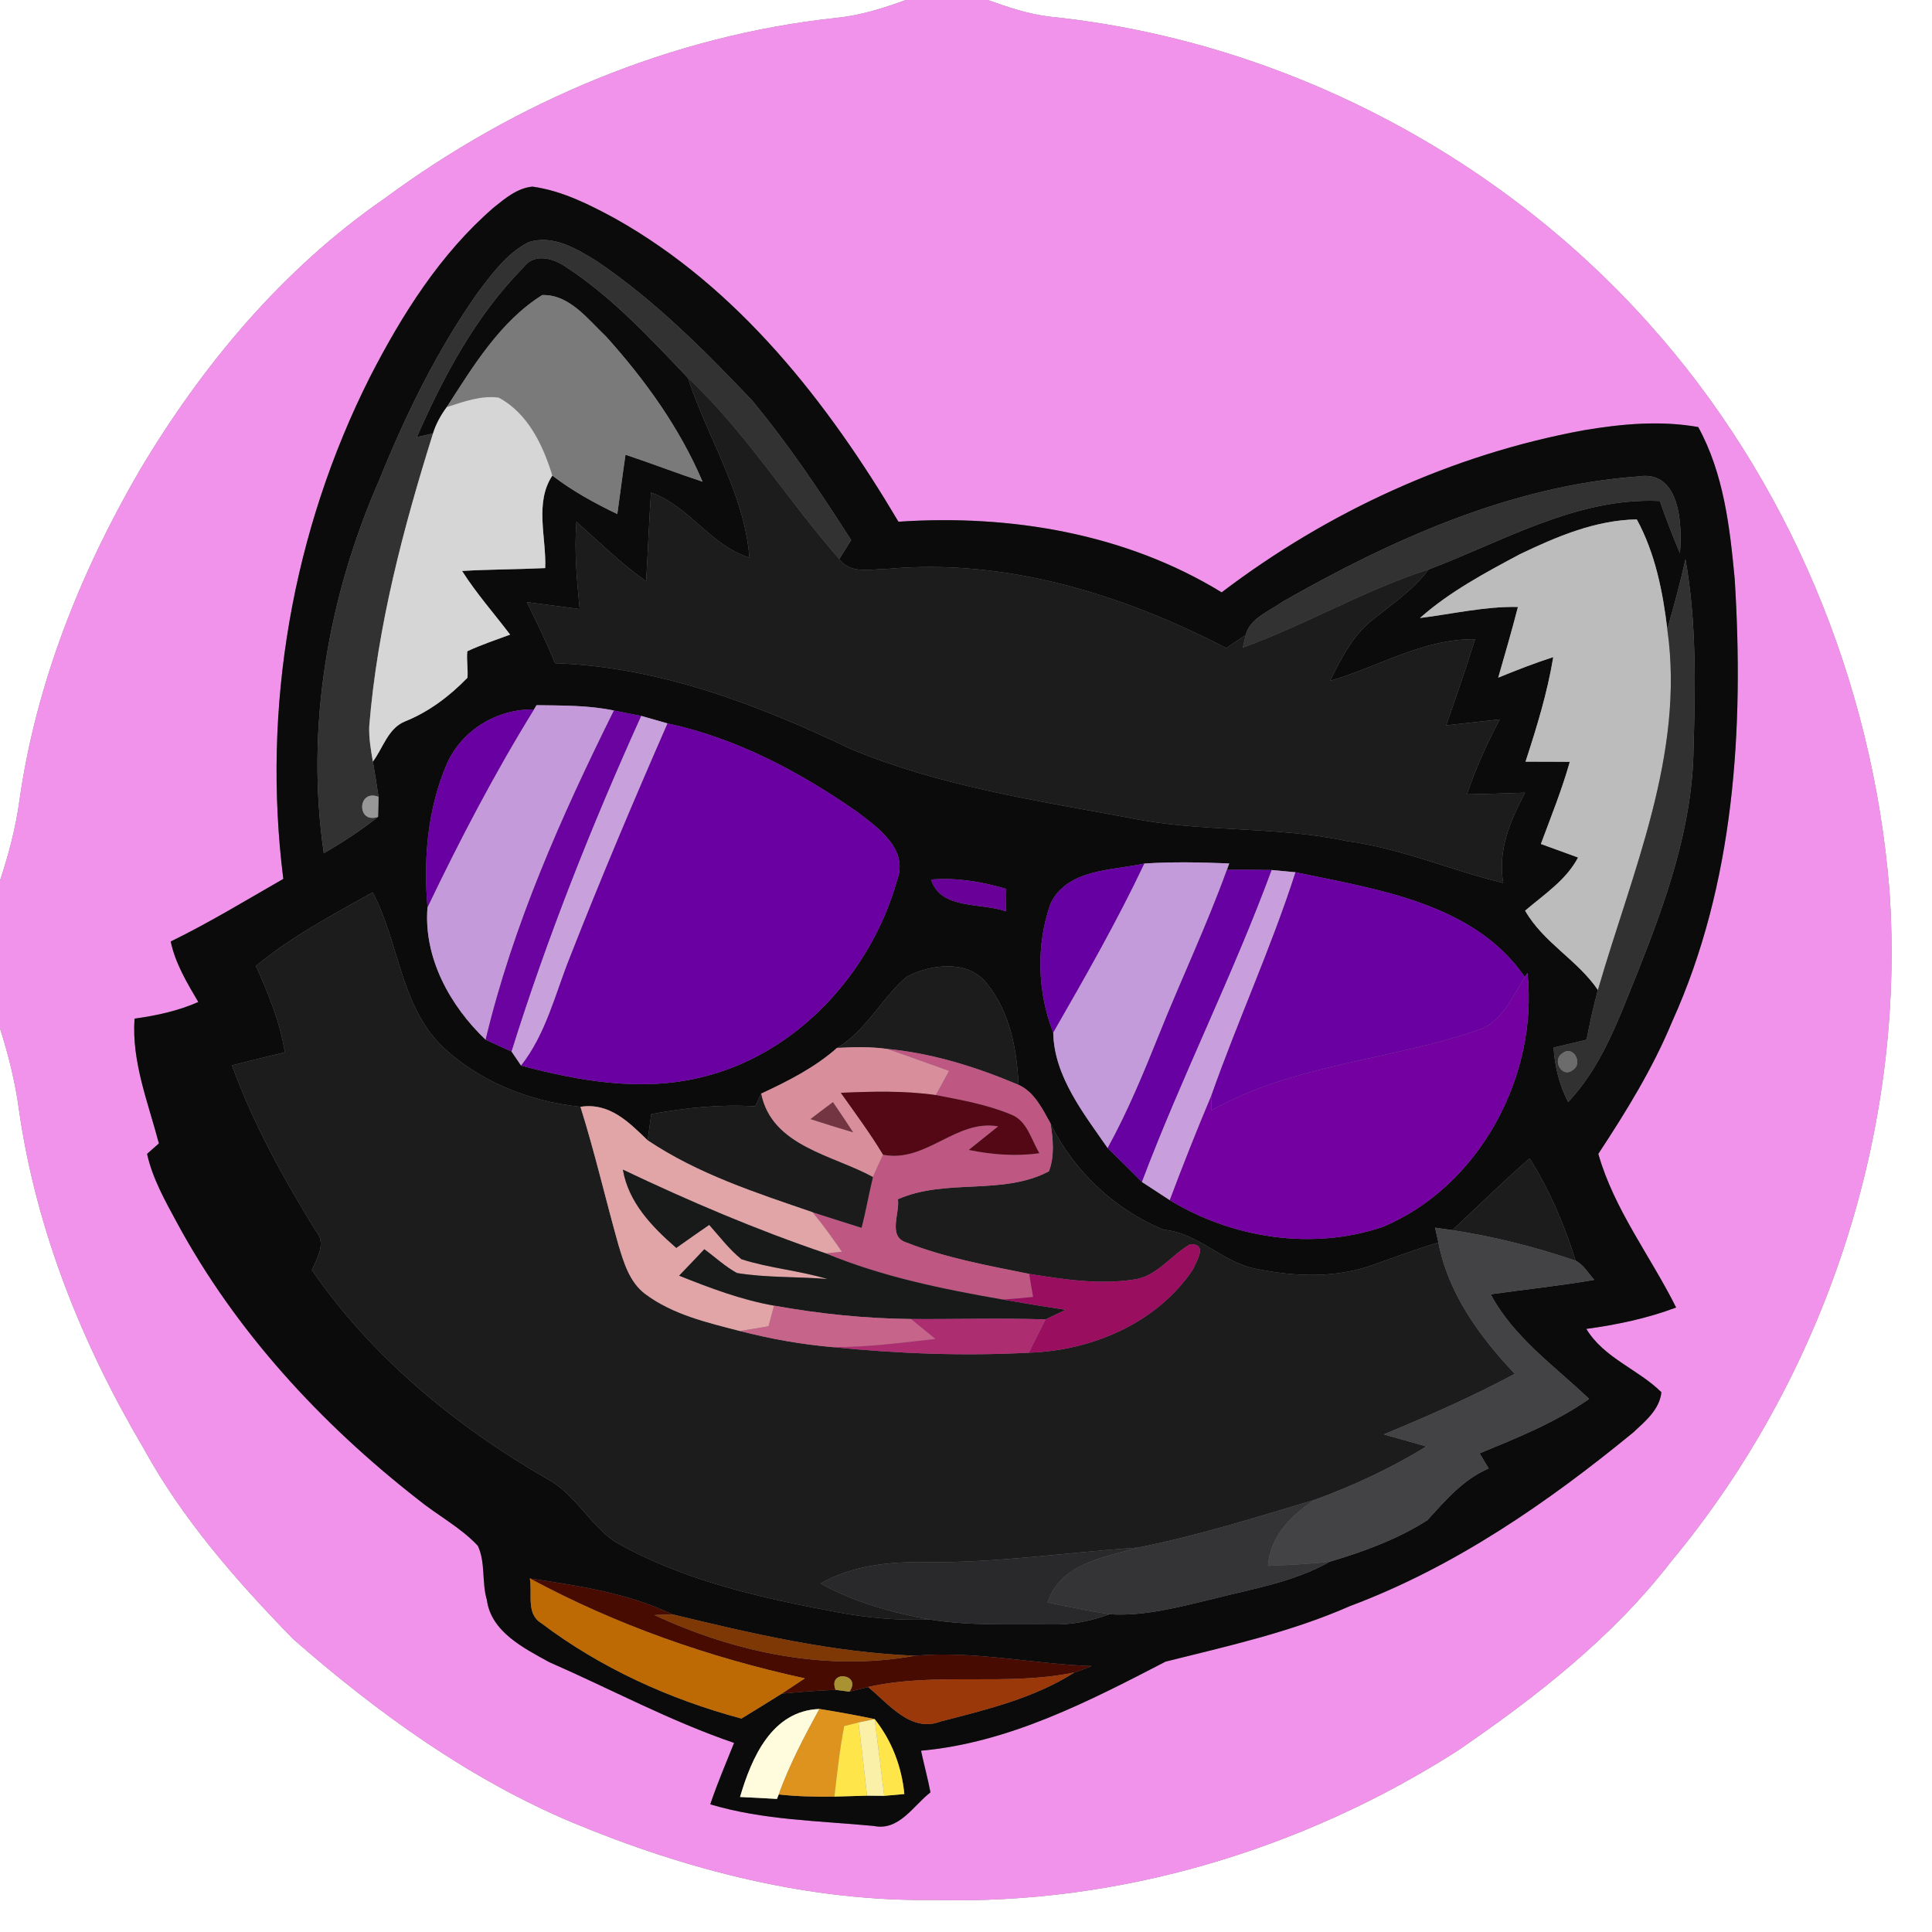 <?xml version="1.0" encoding="UTF-8" ?>
<!DOCTYPE svg PUBLIC "-//W3C//DTD SVG 1.1//EN" "http://www.w3.org/Graphics/SVG/1.1/DTD/svg11.dtd">
<svg width="250pt" height="250pt" viewBox="0 0 250 250" version="1.1" xmlns="http://www.w3.org/2000/svg">
<rect x="0" y="0" width="250" height="250" fill="#808080" stroke="none"/>
<g id="#ffffffff">
<path fill="#ffffff" opacity="1.00" d=" M 0.00 0.00 L 117.21 0.00 C 114.28 1.07 111.28 2.01 108.17 2.32 C 87.01 4.58 66.76 13.12 49.71 25.72 C 36.55 34.82 26.10 47.33 17.99 61.01 C 10.38 74.12 4.66 88.49 2.52 103.55 C 2.04 107.10 1.12 110.56 0.00 113.95 L 0.00 0.00 Z" />
<path fill="#ffffff" opacity="1.00" d=" M 127.82 0.00 L 250.00 0.00 L 250.00 250.00 L 0.00 250.00 L 0.00 133.07 C 1.09 136.51 1.97 140.01 2.45 143.59 C 4.66 159.12 10.61 173.92 18.56 187.38 C 23.61 196.61 30.62 204.59 37.93 212.09 C 48.80 221.61 60.72 230.23 74.11 235.85 C 88.93 242.01 104.88 246.12 121.02 245.85 C 144.79 246.51 168.58 239.33 188.57 226.57 C 198.72 219.62 208.59 211.95 216.17 202.15 C 236.15 178.14 246.67 146.35 244.49 115.15 C 242.31 88.19 231.38 61.90 213.26 41.76 C 193.49 19.68 165.38 5.21 135.89 2.16 C 133.11 1.84 130.44 0.94 127.82 0.00 Z" />
</g>
<g id="#f293ebff">
<path fill="#f293eb" opacity="1.00" d=" M 117.21 0.00 L 127.82 0.00 C 130.44 0.94 133.11 1.84 135.89 2.16 C 165.38 5.21 193.49 19.68 213.26 41.76 C 231.38 61.90 242.31 88.19 244.49 115.15 C 246.67 146.35 236.15 178.14 216.17 202.15 C 208.59 211.95 198.72 219.62 188.57 226.57 C 168.58 239.33 144.79 246.51 121.02 245.85 C 104.88 246.12 88.93 242.01 74.11 235.85 C 60.72 230.23 48.80 221.61 37.93 212.09 C 30.62 204.59 23.61 196.61 18.56 187.38 C 10.61 173.92 4.66 159.12 2.45 143.59 C 1.97 140.01 1.09 136.51 0.00 133.07 L 0.00 113.95 C 1.12 110.56 2.04 107.10 2.52 103.55 C 4.66 88.49 10.38 74.12 17.99 61.01 C 26.10 47.33 36.55 34.82 49.71 25.72 C 66.76 13.12 87.01 4.58 108.17 2.32 C 111.28 2.01 114.28 1.07 117.21 0.00 M 63.88 26.86 C 56.97 32.84 52.02 40.71 47.88 48.77 C 37.83 68.71 33.86 91.58 36.66 113.73 C 31.84 116.49 27.09 119.39 22.09 121.83 C 22.69 124.67 24.20 127.18 25.66 129.66 C 23.04 130.82 20.23 131.42 17.41 131.81 C 17.02 137.40 19.17 142.65 20.56 147.96 C 20.18 148.29 19.41 148.97 19.03 149.31 C 19.73 152.47 21.34 155.34 22.87 158.16 C 30.45 172.21 41.48 184.18 54.01 193.97 C 56.56 196.06 59.57 197.61 61.83 200.02 C 62.85 202.16 62.32 204.75 63.00 207.02 C 63.54 211.15 67.77 213.26 71.05 215.07 C 79.03 218.56 86.74 222.72 94.99 225.53 C 93.94 228.17 92.81 230.78 91.91 233.48 C 98.79 235.54 105.99 235.60 113.08 236.28 C 116.35 236.95 118.17 233.65 120.40 231.93 C 120.05 230.12 119.57 228.34 119.18 226.54 C 130.54 225.52 140.87 220.17 150.83 215.01 C 158.88 213.00 167.05 211.19 174.70 207.82 C 188.22 202.76 200.25 194.46 211.35 185.35 C 212.88 183.93 214.77 182.37 214.98 180.15 C 211.97 177.17 207.55 175.74 205.27 171.96 C 209.23 171.42 213.15 170.60 216.89 169.19 C 213.58 162.55 208.87 156.52 206.82 149.31 C 210.41 143.86 213.85 138.28 216.36 132.23 C 224.46 114.35 225.68 94.27 224.47 74.92 C 223.84 68.20 223.05 61.28 219.75 55.26 C 214.85 54.39 209.85 54.85 204.97 55.67 C 187.95 58.79 171.84 66.20 158.08 76.65 C 145.62 69.01 130.69 66.54 116.26 67.51 C 107.11 52.07 95.53 37.22 79.64 28.30 C 76.27 26.47 72.74 24.68 68.90 24.15 C 66.94 24.33 65.35 25.68 63.88 26.86 Z" />
</g>
<g id="#0b0b0bff">
<path fill="#0b0b0b" opacity="1.00" d=" M 63.88 26.86 C 65.35 25.68 66.94 24.33 68.90 24.15 C 72.74 24.68 76.27 26.47 79.64 28.30 C 95.53 37.22 107.11 52.07 116.26 67.51 C 130.69 66.54 145.62 69.01 158.08 76.65 C 171.84 66.20 187.95 58.79 204.97 55.67 C 209.85 54.85 214.85 54.39 219.75 55.26 C 223.05 61.28 223.84 68.20 224.47 74.92 C 225.68 94.27 224.46 114.35 216.36 132.23 C 213.85 138.28 210.41 143.86 206.82 149.31 C 208.87 156.52 213.58 162.55 216.89 169.19 C 213.15 170.60 209.23 171.42 205.27 171.96 C 207.55 175.74 211.97 177.17 214.98 180.15 C 214.77 182.37 212.88 183.93 211.35 185.35 C 200.25 194.46 188.22 202.76 174.70 207.82 C 167.05 211.19 158.88 213.00 150.83 215.01 C 140.87 220.17 130.54 225.52 119.18 226.54 C 119.57 228.34 120.05 230.12 120.40 231.93 C 118.17 233.65 116.35 236.95 113.08 236.28 C 105.99 235.60 98.79 235.54 91.91 233.48 C 92.81 230.78 93.94 228.17 94.99 225.53 C 86.74 222.72 79.03 218.56 71.05 215.07 C 67.77 213.26 63.54 211.15 63.00 207.02 C 62.32 204.75 62.85 202.16 61.83 200.02 C 59.57 197.61 56.56 196.06 54.01 193.97 C 41.48 184.18 30.45 172.21 22.87 158.16 C 21.34 155.34 19.73 152.47 19.03 149.31 C 19.41 148.97 20.18 148.29 20.56 147.96 C 19.17 142.65 17.02 137.40 17.41 131.81 C 20.23 131.42 23.04 130.82 25.66 129.66 C 24.20 127.18 22.69 124.67 22.09 121.83 C 27.09 119.39 31.84 116.49 36.66 113.73 C 33.86 91.58 37.83 68.71 47.88 48.77 C 52.02 40.71 56.97 32.84 63.88 26.86 M 68.37 31.35 C 65.59 32.78 63.69 35.40 61.84 37.84 C 56.55 45.34 52.50 53.64 49.07 62.13 C 42.47 77.17 39.50 94.08 41.90 110.40 C 44.35 109.00 46.71 107.45 48.92 105.70 C 48.94 105.05 48.96 103.76 48.98 103.11 C 48.76 101.58 48.52 100.07 48.25 98.55 C 49.57 96.80 50.20 94.24 52.41 93.35 C 55.50 92.11 58.18 90.08 60.49 87.70 C 60.58 86.56 60.35 85.41 60.47 84.27 C 62.27 83.44 64.15 82.80 66.01 82.12 C 63.93 79.38 61.64 76.79 59.79 73.88 C 63.38 73.67 66.96 73.68 70.55 73.51 C 70.71 69.56 69.14 65.08 71.47 61.54 C 74.06 63.53 76.94 65.11 79.88 66.52 C 80.24 63.96 80.56 61.40 80.94 58.84 C 84.28 59.95 87.57 61.23 90.91 62.33 C 87.95 55.37 83.47 49.15 78.43 43.55 C 76.09 41.34 73.70 38.08 70.17 38.18 C 64.74 41.57 61.23 47.38 57.81 52.68 C 57.05 53.71 56.41 54.86 56.03 56.09 C 55.51 56.21 54.46 56.45 53.94 56.56 C 57.40 48.66 61.59 40.83 67.70 34.64 C 69.12 32.67 71.64 33.41 73.32 34.60 C 79.27 38.50 84.13 43.78 89.02 48.90 C 91.56 56.70 96.32 63.81 96.98 72.16 C 91.92 70.58 89.20 65.48 84.24 63.73 C 83.98 67.55 83.84 71.39 83.61 75.22 C 80.37 72.93 77.55 70.14 74.59 67.52 C 74.29 71.29 74.65 75.06 75.01 78.81 C 72.73 78.51 70.45 78.22 68.17 77.91 C 69.47 80.51 70.72 83.13 71.83 85.82 C 85.32 86.28 98.08 91.18 110.12 96.93 C 121.63 101.72 134.07 103.58 146.25 105.85 C 155.49 107.74 165.02 106.86 174.26 108.83 C 181.24 109.76 187.72 112.60 194.52 114.26 C 193.77 110.08 195.43 106.17 197.35 102.57 C 194.84 102.66 192.33 102.74 189.82 102.79 C 190.95 99.44 192.41 96.22 194.06 93.09 C 191.75 93.35 189.43 93.60 187.13 93.86 C 188.43 90.17 189.71 86.46 190.87 82.72 C 184.15 82.62 178.37 86.30 172.10 88.10 C 173.50 85.33 174.92 82.42 177.37 80.40 C 179.96 78.28 182.83 76.42 184.86 73.69 C 194.56 70.03 204.08 64.32 214.79 64.83 C 215.57 67.11 216.44 69.36 217.38 71.58 C 217.71 67.84 217.38 60.81 212.04 61.65 C 195.55 62.83 180.13 69.80 165.94 77.88 C 164.26 79.11 161.75 79.97 161.19 82.18 C 160.35 82.73 159.51 83.29 158.68 83.86 C 145.24 76.90 130.13 72.22 114.86 73.61 C 112.74 73.61 110.07 74.37 108.60 72.34 C 108.98 71.73 109.75 70.50 110.14 69.89 C 106.14 63.65 102.01 57.45 97.26 51.75 C 91.07 45.25 84.67 38.82 77.20 33.78 C 74.62 32.19 71.50 30.30 68.37 31.35 M 196.68 71.71 C 192.17 74.12 187.59 76.56 183.74 79.97 C 187.96 79.45 192.14 78.45 196.42 78.54 C 195.63 81.61 194.74 84.65 193.87 87.69 C 196.21 86.73 198.57 85.81 200.99 85.03 C 200.23 89.64 198.85 94.12 197.40 98.56 C 199.30 98.57 201.21 98.56 203.13 98.58 C 202.11 102.20 200.70 105.68 199.39 109.21 C 200.99 109.80 202.60 110.38 204.20 110.96 C 202.65 113.90 199.80 115.74 197.35 117.84 C 199.73 122.00 204.14 124.22 206.77 128.11 C 206.17 130.23 205.73 132.38 205.30 134.54 C 203.88 134.88 202.45 135.22 201.03 135.56 C 201.19 138.01 201.78 140.41 202.92 142.60 C 207.38 137.88 209.52 131.65 211.93 125.75 C 215.58 116.56 219.00 106.99 219.14 96.98 C 219.38 88.78 219.54 80.49 218.10 72.37 C 217.43 75.41 216.60 78.42 215.75 81.42 C 215.16 76.52 214.18 71.58 211.80 67.21 C 206.44 67.30 201.43 69.44 196.68 71.71 M 69.43 91.25 L 69.10 91.80 C 64.35 91.72 59.79 94.44 57.84 98.81 C 55.33 104.62 54.77 111.14 55.32 117.40 C 54.78 123.90 58.23 130.16 62.84 134.54 C 63.95 135.05 65.07 135.57 66.20 136.07 C 66.50 136.53 67.12 137.44 67.43 137.89 C 74.91 139.88 82.82 141.26 90.49 139.46 C 102.95 136.61 112.70 125.99 116.08 113.90 C 117.58 109.91 113.68 107.16 110.95 105.08 C 103.52 99.89 95.30 95.52 86.38 93.61 C 85.25 93.29 84.11 92.96 82.98 92.64 C 81.80 92.41 80.62 92.19 79.44 91.94 C 76.15 91.25 72.77 91.30 69.43 91.25 M 135.95 116.91 C 134.05 122.25 134.22 128.36 136.29 133.63 C 136.39 139.27 140.24 144.09 143.33 148.56 C 144.82 150.01 146.30 151.47 147.77 152.95 C 148.97 153.73 150.17 154.52 151.37 155.30 C 159.49 160.24 169.81 161.82 178.88 158.78 C 191.42 153.56 199.08 139.23 197.65 125.89 L 197.32 126.44 C 190.74 116.85 178.19 115.09 167.64 112.87 C 166.87 112.80 165.33 112.65 164.56 112.58 C 162.62 112.55 160.69 112.53 158.76 112.56 L 159.06 111.73 C 155.41 111.58 151.74 111.50 148.09 111.74 C 143.91 112.65 138.11 112.42 135.95 116.91 M 120.48 113.81 C 121.71 117.75 126.96 116.77 130.17 117.93 C 130.18 117.20 130.20 115.75 130.21 115.02 C 127.05 114.09 123.78 113.54 120.48 113.81 M 33.11 125.00 C 34.74 128.58 36.24 132.26 36.86 136.17 C 34.58 136.72 32.30 137.28 30.02 137.86 C 32.75 145.39 36.64 152.41 40.83 159.22 C 42.28 160.85 41.05 162.69 40.36 164.35 C 48.11 175.61 58.92 184.51 70.71 191.32 C 74.36 193.23 76.21 197.15 79.51 199.46 C 88.35 204.53 98.43 206.76 108.35 208.62 C 112.28 209.37 116.28 209.70 120.28 209.56 C 125.48 210.41 130.77 210.14 136.01 210.20 C 138.60 210.28 141.15 209.77 143.57 208.88 C 148.07 209.17 152.48 207.97 156.82 206.93 C 161.98 205.60 167.37 204.75 172.07 202.08 C 176.44 200.79 180.83 199.18 184.69 196.72 C 187.04 194.15 189.32 191.44 192.63 190.02 C 192.23 189.36 191.84 188.71 191.46 188.06 C 196.34 186.05 201.28 184.07 205.63 181.02 C 201.15 176.74 195.88 173.08 192.89 167.48 C 197.36 166.84 201.85 166.39 206.30 165.61 C 205.52 164.77 204.94 163.67 203.89 163.14 C 202.44 158.50 200.52 154.01 197.94 149.89 C 194.51 152.88 191.26 156.07 187.93 159.18 C 187.38 159.10 186.26 158.94 185.70 158.86 C 185.81 159.34 186.03 160.30 186.13 160.78 C 183.31 161.62 180.54 162.65 177.76 163.64 C 172.97 165.40 167.69 165.22 162.76 164.23 C 158.27 163.49 155.18 159.56 150.59 159.13 C 144.29 156.56 138.90 151.52 135.94 145.37 C 134.89 143.50 133.86 141.31 131.80 140.38 C 131.58 135.79 130.70 130.96 127.72 127.30 C 125.32 124.13 120.46 124.75 117.34 126.38 C 114.05 129.16 112.14 133.36 108.31 135.60 C 105.42 138.16 101.96 139.90 98.49 141.52 C 98.24 142.06 97.98 142.61 97.73 143.16 C 93.21 142.88 88.70 143.34 84.27 144.17 C 84.11 145.30 83.96 146.43 83.81 147.56 C 81.35 145.19 78.88 142.65 75.11 143.22 C 68.41 142.52 61.75 139.87 56.92 135.10 C 51.75 129.71 51.60 121.81 48.22 115.47 C 43.02 118.38 37.72 121.19 33.11 125.00 M 68.56 204.25 C 68.93 206.17 68.03 208.80 70.02 210.02 C 77.70 215.83 86.65 219.89 95.94 222.38 C 97.68 221.31 99.43 220.25 101.15 219.16 C 103.47 218.94 105.80 218.75 108.13 218.67 C 108.58 218.73 109.47 218.84 109.92 218.90 C 110.52 218.75 111.73 218.45 112.33 218.30 C 114.99 220.46 117.86 224.27 121.75 222.75 C 127.68 221.22 133.80 219.75 139.02 216.42 C 139.78 216.18 140.53 215.90 141.26 215.59 C 133.63 215.32 126.01 213.57 118.38 214.25 C 107.70 213.82 97.31 211.39 86.98 208.89 C 81.25 206.13 74.80 205.19 68.56 204.25 M 95.76 232.53 C 97.35 232.61 98.95 232.68 100.54 232.78 L 100.77 232.20 C 103.16 232.47 105.56 232.51 107.97 232.48 C 109.37 232.44 110.78 232.40 112.19 232.36 C 112.75 232.37 113.86 232.37 114.42 232.38 C 115.07 232.32 116.37 232.21 117.02 232.15 C 116.68 228.61 115.40 225.24 113.18 222.45 C 110.81 221.95 108.42 221.52 106.03 221.14 C 99.87 221.37 97.25 227.46 95.76 232.53 Z" />
</g>
<g id="#323232ff">
<path fill="#323232" opacity="1.00" d=" M 68.37 31.35 C 71.50 30.30 74.62 32.19 77.20 33.78 C 84.67 38.82 91.07 45.25 97.26 51.75 C 102.01 57.45 106.14 63.65 110.14 69.89 C 109.75 70.50 108.98 71.73 108.60 72.34 C 101.88 64.69 96.49 55.90 89.02 48.90 C 84.13 43.78 79.27 38.50 73.32 34.60 C 71.64 33.41 69.12 32.67 67.70 34.64 C 61.59 40.83 57.40 48.66 53.94 56.56 C 54.46 56.45 55.51 56.21 56.03 56.09 C 52.16 68.43 48.84 81.03 47.78 93.96 C 47.72 95.51 47.99 97.04 48.25 98.55 C 48.52 100.07 48.76 101.58 48.98 103.11 C 46.22 102.03 46.12 106.69 48.92 105.70 C 46.71 107.45 44.35 109.00 41.90 110.40 C 39.50 94.08 42.47 77.17 49.07 62.13 C 52.50 53.64 56.55 45.34 61.84 37.84 C 63.69 35.40 65.59 32.78 68.37 31.35 Z" />
<path fill="#323232" opacity="1.00" d=" M 165.94 77.88 C 180.13 69.80 195.55 62.83 212.04 61.65 C 217.38 60.81 217.71 67.84 217.38 71.58 C 216.44 69.36 215.57 67.11 214.79 64.83 C 204.08 64.32 194.56 70.03 184.86 73.69 C 176.55 76.35 169.01 80.84 160.82 83.80 C 160.91 83.39 161.10 82.58 161.19 82.18 C 161.75 79.97 164.26 79.11 165.94 77.88 Z" />
</g>
<g id="#7a7a7aff">
<path fill="#7a7a7a" opacity="1.00" d=" M 57.81 52.68 C 61.23 47.38 64.74 41.57 70.17 38.18 C 73.70 38.08 76.09 41.34 78.43 43.55 C 83.47 49.15 87.95 55.37 90.91 62.33 C 87.57 61.23 84.28 59.95 80.94 58.84 C 80.56 61.40 80.24 63.96 79.88 66.52 C 76.94 65.11 74.06 63.53 71.47 61.54 C 70.27 57.61 68.31 53.47 64.52 51.45 C 62.22 51.15 59.97 51.99 57.81 52.68 Z" />
</g>
<g id="#1c1c1cff">
<path fill="#1c1c1c" opacity="1.00" d=" M 89.02 48.90 C 96.49 55.90 101.88 64.69 108.60 72.34 C 110.07 74.37 112.74 73.61 114.86 73.61 C 130.13 72.22 145.24 76.90 158.68 83.86 C 159.51 83.29 160.35 82.73 161.19 82.18 C 161.10 82.58 160.91 83.39 160.82 83.80 C 169.01 80.84 176.55 76.35 184.86 73.69 C 182.83 76.42 179.96 78.28 177.37 80.40 C 174.92 82.42 173.50 85.33 172.10 88.10 C 178.37 86.30 184.15 82.62 190.87 82.72 C 189.71 86.46 188.43 90.17 187.13 93.86 C 189.43 93.60 191.75 93.35 194.06 93.09 C 192.41 96.22 190.95 99.44 189.82 102.79 C 192.33 102.74 194.84 102.66 197.35 102.57 C 195.43 106.17 193.77 110.08 194.52 114.26 C 187.72 112.60 181.24 109.76 174.26 108.83 C 165.02 106.86 155.49 107.74 146.25 105.85 C 134.07 103.58 121.63 101.72 110.12 96.93 C 98.08 91.18 85.32 86.28 71.83 85.82 C 70.72 83.13 69.47 80.51 68.17 77.91 C 70.45 78.22 72.73 78.51 75.01 78.81 C 74.65 75.06 74.29 71.29 74.59 67.52 C 77.55 70.14 80.37 72.93 83.61 75.22 C 83.84 71.39 83.98 67.55 84.24 63.73 C 89.20 65.48 91.92 70.58 96.98 72.16 C 96.32 63.81 91.56 56.70 89.02 48.90 Z" />
<path fill="#1c1c1c" opacity="1.00" d=" M 33.11 125.00 C 37.72 121.19 43.02 118.38 48.22 115.47 C 51.60 121.81 51.75 129.71 56.92 135.10 C 61.75 139.87 68.41 142.52 75.11 143.22 C 76.96 149.09 78.34 155.10 80.01 161.03 C 80.71 163.37 81.46 165.93 83.52 167.46 C 87.08 170.11 91.52 171.14 95.74 172.23 C 99.69 173.25 103.71 173.97 107.78 174.32 C 116.19 175.16 124.67 175.49 133.12 175.04 C 141.30 174.78 149.70 171.21 154.36 164.28 C 154.86 163.09 156.32 160.96 154.02 161.00 C 151.51 162.42 149.71 165.20 146.67 165.58 C 142.17 166.26 137.61 165.55 133.17 164.84 C 127.81 163.76 122.36 162.77 117.26 160.77 C 114.84 159.98 116.46 157.00 116.19 155.18 C 122.43 152.44 129.71 154.74 135.73 151.57 C 136.49 149.58 136.26 147.41 135.94 145.37 C 138.90 151.52 144.29 156.56 150.59 159.13 C 155.18 159.56 158.27 163.49 162.76 164.23 C 167.69 165.22 172.97 165.40 177.76 163.64 C 180.54 162.65 183.31 161.62 186.13 160.78 C 187.40 167.41 191.48 172.97 196.02 177.77 C 190.53 180.72 184.82 183.22 179.07 185.61 C 180.91 186.12 182.74 186.64 184.58 187.17 C 180.02 189.97 175.16 192.24 170.14 194.07 C 162.57 196.33 155.01 198.72 147.25 200.26 C 138.14 200.86 129.09 202.25 119.95 202.14 C 115.22 202.06 110.37 202.52 106.18 204.90 C 110.55 207.33 115.40 208.66 120.28 209.56 C 116.28 209.70 112.28 209.37 108.35 208.62 C 98.43 206.76 88.35 204.53 79.51 199.46 C 76.21 197.15 74.36 193.23 70.71 191.32 C 58.92 184.51 48.11 175.61 40.36 164.35 C 41.05 162.69 42.28 160.85 40.83 159.22 C 36.64 152.41 32.75 145.39 30.02 137.86 C 32.30 137.28 34.58 136.72 36.86 136.17 C 36.24 132.26 34.74 128.58 33.11 125.00 Z" />
<path fill="#1c1c1c" opacity="1.00" d=" M 117.34 126.38 C 120.46 124.75 125.32 124.13 127.72 127.30 C 130.70 130.96 131.58 135.79 131.80 140.38 C 126.37 138.08 120.68 136.29 114.79 135.73 C 112.64 135.43 110.47 135.48 108.31 135.60 C 112.14 133.36 114.05 129.16 117.34 126.38 Z" />
<path fill="#1c1c1c" opacity="1.00" d=" M 187.93 159.18 C 191.26 156.07 194.51 152.88 197.94 149.89 C 200.52 154.01 202.44 158.50 203.89 163.14 C 198.70 161.36 193.35 160.02 187.93 159.18 Z" />
</g>
<g id="#d6d6d6ff">
<path fill="#d6d6d6" opacity="1.00" d=" M 57.81 52.68 C 59.97 51.99 62.22 51.15 64.52 51.45 C 68.31 53.47 70.27 57.61 71.47 61.54 C 69.14 65.08 70.71 69.56 70.55 73.51 C 66.96 73.68 63.38 73.67 59.79 73.88 C 61.64 76.79 63.93 79.38 66.01 82.12 C 64.15 82.80 62.27 83.44 60.47 84.27 C 60.35 85.41 60.58 86.56 60.49 87.70 C 58.18 90.08 55.50 92.11 52.41 93.35 C 50.20 94.24 49.57 96.80 48.25 98.55 C 47.99 97.04 47.72 95.51 47.78 93.96 C 48.84 81.03 52.16 68.43 56.03 56.09 C 56.41 54.86 57.05 53.71 57.81 52.68 Z" />
</g>
<g id="#bcbcbcff">
<path fill="#bcbcbc" opacity="1.00" d=" M 196.68 71.71 C 201.43 69.44 206.44 67.30 211.80 67.21 C 214.18 71.58 215.16 76.52 215.75 81.42 C 218.05 97.59 211.15 112.92 206.77 128.11 C 204.14 124.22 199.73 122.00 197.35 117.84 C 199.80 115.74 202.65 113.90 204.20 110.96 C 202.60 110.38 200.99 109.80 199.39 109.21 C 200.70 105.68 202.11 102.20 203.13 98.58 C 201.21 98.56 199.30 98.57 197.40 98.56 C 198.85 94.12 200.23 89.64 200.99 85.03 C 198.57 85.81 196.21 86.73 193.87 87.69 C 194.74 84.65 195.63 81.61 196.42 78.54 C 192.14 78.45 187.96 79.45 183.74 79.97 C 187.59 76.56 192.17 74.12 196.68 71.71 Z" />
</g>
<g id="#313131ff">
<path fill="#313131" opacity="1.00" d=" M 215.75 81.42 C 216.60 78.42 217.43 75.41 218.10 72.37 C 219.54 80.49 219.38 88.78 219.14 96.98 C 219.00 106.99 215.58 116.56 211.93 125.75 C 209.52 131.65 207.38 137.88 202.92 142.60 C 201.78 140.41 201.19 138.01 201.03 135.56 C 202.45 135.22 203.88 134.88 205.30 134.54 C 205.73 132.38 206.17 130.23 206.77 128.11 C 211.15 112.92 218.05 97.59 215.75 81.42 M 202.18 136.30 C 200.78 137.13 202.12 139.58 203.51 138.46 C 204.91 137.62 203.56 135.16 202.18 136.30 Z" />
</g>
<g id="#c59adaff">
<path fill="#c59ada" opacity="1.00" d=" M 69.43 91.25 C 72.77 91.30 76.15 91.25 79.44 91.94 C 72.66 105.61 66.40 119.64 62.84 134.54 C 58.23 130.16 54.78 123.90 55.32 117.40 C 59.51 108.65 64.00 100.05 69.10 91.80 L 69.43 91.25 Z" />
</g>
<g id="#6901a2ff">
<path fill="#6901a2" opacity="1.00" d=" M 57.84 98.81 C 59.79 94.44 64.35 91.72 69.10 91.80 C 64.00 100.05 59.51 108.65 55.32 117.40 C 54.77 111.14 55.33 104.62 57.84 98.81 Z" />
</g>
<g id="#6a03a0ff">
<path fill="#6a03a0" opacity="1.00" d=" M 79.44 91.94 C 80.62 92.19 81.80 92.41 82.98 92.64 C 76.59 106.79 70.83 121.25 66.20 136.07 C 65.07 135.57 63.95 135.05 62.84 134.54 C 66.40 119.64 72.66 105.61 79.44 91.94 Z" />
</g>
<g id="#c7a0dcff">
<path fill="#c7a0dc" opacity="1.00" d=" M 82.98 92.64 C 84.11 92.96 85.25 93.29 86.38 93.61 C 82.00 103.61 77.75 113.67 73.76 123.84 C 71.85 128.60 70.66 133.78 67.43 137.89 C 67.12 137.44 66.50 136.53 66.20 136.07 C 70.83 121.25 76.59 106.79 82.98 92.64 Z" />
</g>
<g id="#6b00a2ff">
<path fill="#6b00a2" opacity="1.00" d=" M 86.38 93.61 C 95.30 95.52 103.52 99.89 110.95 105.08 C 113.68 107.16 117.58 109.91 116.08 113.90 C 112.70 125.99 102.95 136.61 90.49 139.46 C 82.82 141.26 74.91 139.88 67.43 137.89 C 70.66 133.78 71.85 128.60 73.76 123.84 C 77.75 113.67 82.00 103.61 86.38 93.61 Z" />
</g>
<g id="#989898ff">
<path fill="#989898" opacity="1.00" d=" M 48.92 105.70 C 46.12 106.69 46.22 102.03 48.98 103.11 C 48.96 103.76 48.94 105.05 48.92 105.70 Z" />
</g>
<g id="#6700a2ff">
<path fill="#6700a2" opacity="1.00" d=" M 135.95 116.91 C 138.11 112.42 143.91 112.65 148.09 111.74 C 144.54 119.24 140.42 126.44 136.29 133.63 C 134.22 128.36 134.05 122.25 135.95 116.91 Z" />
</g>
<g id="#c39adaff">
<path fill="#c39ada" opacity="1.00" d=" M 148.09 111.74 C 151.74 111.50 155.41 111.58 159.06 111.73 L 158.76 112.56 C 156.14 119.80 152.83 126.76 149.97 133.91 C 147.97 138.89 145.92 143.85 143.33 148.56 C 140.24 144.09 136.39 139.27 136.29 133.63 C 140.42 126.44 144.54 119.24 148.09 111.74 Z" />
</g>
<g id="#6701a1ff">
<path fill="#6701a1" opacity="1.00" d=" M 158.76 112.56 C 160.69 112.53 162.62 112.55 164.56 112.58 C 159.52 126.26 152.92 139.31 147.77 152.95 C 146.30 151.47 144.82 150.01 143.33 148.56 C 145.92 143.85 147.97 138.89 149.97 133.91 C 152.83 126.76 156.14 119.80 158.76 112.56 Z" />
</g>
<g id="#c89edcff">
<path fill="#c89edc" opacity="1.00" d=" M 164.56 112.58 C 165.33 112.65 166.87 112.80 167.64 112.87 C 164.48 122.69 160.16 132.09 156.73 141.82 C 154.85 146.28 153.07 150.77 151.37 155.30 C 150.17 154.52 148.97 153.73 147.77 152.95 C 152.92 139.31 159.52 126.26 164.56 112.58 Z" />
</g>
<g id="#6a00a2ff">
<path fill="#6a00a2" opacity="1.00" d=" M 167.64 112.87 C 178.19 115.09 190.74 116.85 197.32 126.44 C 195.68 128.94 194.42 132.22 191.35 133.26 C 179.96 137.21 167.43 137.66 156.77 143.69 C 156.76 143.23 156.74 142.29 156.73 141.82 C 160.16 132.09 164.48 122.69 167.64 112.87 Z" />
</g>
<g id="#690098ff">
<path fill="#690098" opacity="1.00" d=" M 120.48 113.81 C 123.78 113.54 127.05 114.09 130.21 115.02 C 130.20 115.75 130.18 117.20 130.17 117.93 C 126.96 116.77 121.71 117.75 120.48 113.81 Z" />
</g>
<g id="#7500a2ff">
<path fill="#7500a2" opacity="1.00" d=" M 197.32 126.44 L 197.65 125.89 C 199.08 139.23 191.42 153.56 178.88 158.78 C 169.81 161.82 159.49 160.24 151.37 155.30 C 153.07 150.77 154.85 146.28 156.73 141.82 C 156.74 142.29 156.76 143.23 156.77 143.69 C 167.43 137.66 179.96 137.21 191.35 133.26 C 194.42 132.22 195.68 128.94 197.32 126.44 Z" />
</g>
<g id="#d98e9cff">
<path fill="#d98e9c" opacity="1.00" d=" M 98.49 141.52 C 101.96 139.90 105.42 138.16 108.31 135.60 C 110.47 135.48 112.64 135.43 114.79 135.73 C 117.48 136.62 120.14 137.63 122.82 138.57 C 122.25 139.62 121.67 140.66 121.10 141.70 C 117.02 141.12 112.90 141.23 108.80 141.41 C 110.67 144.05 112.60 146.65 114.27 149.42 C 113.82 150.37 113.37 151.33 112.96 152.31 C 107.77 149.46 99.87 148.34 98.49 141.52 M 104.88 144.81 C 106.71 145.40 108.54 145.98 110.39 146.52 C 109.54 145.20 108.66 143.91 107.78 142.62 C 106.81 143.34 105.84 144.07 104.88 144.81 Z" />
</g>
<g id="#bf5783ff">
<path fill="#bf5783" opacity="1.00" d=" M 114.79 135.73 C 120.68 136.29 126.37 138.08 131.80 140.38 C 133.86 141.31 134.89 143.50 135.94 145.37 C 136.26 147.41 136.49 149.58 135.73 151.57 C 129.71 154.74 122.43 152.44 116.19 155.18 C 116.46 157.00 114.84 159.98 117.26 160.77 C 122.36 162.77 127.81 163.76 133.17 164.84 C 133.33 165.84 133.51 166.83 133.68 167.82 C 132.37 167.96 131.06 168.07 129.76 168.16 C 121.98 166.81 114.17 165.21 106.84 162.18 C 107.36 162.13 108.41 162.02 108.93 161.97 C 107.73 160.22 106.49 158.50 105.14 156.86 C 107.25 157.55 109.37 158.21 111.49 158.88 C 112.05 156.70 112.43 154.49 112.96 152.31 C 113.37 151.33 113.82 150.37 114.27 149.42 C 119.83 150.51 123.71 144.78 129.16 145.75 C 127.90 146.77 126.63 147.79 125.36 148.80 C 128.36 149.41 131.45 149.66 134.50 149.22 C 133.43 147.49 132.93 145.02 130.83 144.22 C 127.72 142.92 124.38 142.34 121.10 141.70 C 121.67 140.66 122.25 139.62 122.82 138.57 C 120.14 137.63 117.48 136.62 114.79 135.73 Z" />
</g>
<g id="#6c6c6cff">
<path fill="#6c6c6c" opacity="1.00" d=" M 202.18 136.30 C 203.56 135.16 204.91 137.62 203.51 138.46 C 202.12 139.58 200.78 137.13 202.18 136.30 Z" />
</g>
<g id="#1b1b1bff">
<path fill="#1b1b1b" opacity="1.00" d=" M 97.73 143.16 C 97.98 142.61 98.24 142.06 98.49 141.52 C 99.87 148.34 107.77 149.46 112.96 152.31 C 112.43 154.49 112.05 156.70 111.49 158.88 C 109.37 158.21 107.25 157.55 105.14 156.86 C 97.81 154.35 90.30 151.91 83.81 147.56 C 83.96 146.43 84.11 145.30 84.27 144.17 C 88.70 143.34 93.21 142.88 97.73 143.16 Z" />
</g>
<g id="#540815ff">
<path fill="#540815" opacity="1.00" d=" M 108.80 141.41 C 112.90 141.23 117.02 141.12 121.10 141.70 C 124.38 142.34 127.72 142.92 130.83 144.22 C 132.93 145.02 133.43 147.49 134.50 149.22 C 131.45 149.66 128.36 149.41 125.36 148.80 C 126.63 147.79 127.90 146.77 129.16 145.75 C 123.71 144.78 119.83 150.51 114.27 149.42 C 112.60 146.65 110.67 144.05 108.80 141.41 Z" />
</g>
<g id="#e1a4a7ff">
<path fill="#e1a4a7" opacity="1.00" d=" M 75.11 143.22 C 78.88 142.65 81.35 145.19 83.81 147.56 C 90.30 151.91 97.81 154.35 105.14 156.86 C 106.49 158.50 107.73 160.22 108.93 161.97 C 108.41 162.02 107.36 162.13 106.84 162.18 C 97.87 159.14 89.15 155.42 80.60 151.35 C 81.33 155.62 84.38 158.75 87.51 161.48 C 88.92 160.48 90.34 159.48 91.77 158.50 C 93.12 160.01 94.35 161.66 95.94 162.94 C 99.57 164.11 103.43 164.40 107.09 165.51 C 103.19 165.18 99.24 165.36 95.37 164.73 C 93.83 163.90 92.55 162.68 91.14 161.65 C 90.06 162.80 88.97 163.93 87.88 165.07 C 91.87 166.67 95.92 168.20 100.17 168.95 C 99.99 169.62 99.63 170.95 99.45 171.62 C 98.22 171.84 96.98 172.05 95.74 172.23 C 91.52 171.14 87.08 170.11 83.52 167.46 C 81.46 165.93 80.71 163.37 80.01 161.03 C 78.34 155.10 76.96 149.09 75.11 143.22 Z" />
</g>
<g id="#733542ff">
<path fill="#733542" opacity="1.00" d=" M 104.88 144.81 C 105.84 144.07 106.81 143.34 107.78 142.62 C 108.66 143.91 109.54 145.20 110.39 146.52 C 108.54 145.98 106.71 145.40 104.88 144.81 Z" />
</g>
<g id="#181a19ff">
<path fill="#181a19" opacity="1.00" d=" M 80.60 151.35 C 89.15 155.42 97.87 159.14 106.84 162.18 C 114.17 165.21 121.98 166.81 129.76 168.16 C 132.47 168.63 135.18 169.08 137.90 169.49 C 137.03 169.90 136.16 170.31 135.29 170.73 C 129.49 170.54 123.69 170.72 117.89 170.68 C 111.95 170.62 106.02 170.01 100.17 168.95 C 95.92 168.20 91.87 166.67 87.88 165.07 C 88.97 163.93 90.06 162.80 91.14 161.65 C 92.55 162.68 93.83 163.90 95.37 164.73 C 99.24 165.36 103.19 165.18 107.09 165.51 C 103.43 164.40 99.57 164.11 95.94 162.94 C 94.35 161.66 93.12 160.01 91.77 158.50 C 90.34 159.48 88.92 160.48 87.51 161.48 C 84.38 158.75 81.33 155.62 80.60 151.35 Z" />
</g>
<g id="#434245ff">
<path fill="#434245" opacity="1.00" d=" M 185.70 158.86 C 186.26 158.94 187.38 159.10 187.93 159.18 C 193.35 160.02 198.70 161.36 203.89 163.14 C 204.94 163.67 205.52 164.77 206.30 165.61 C 201.85 166.39 197.36 166.84 192.89 167.48 C 195.88 173.08 201.15 176.74 205.63 181.02 C 201.28 184.07 196.34 186.05 191.46 188.06 C 191.84 188.71 192.23 189.36 192.63 190.02 C 189.32 191.44 187.04 194.15 184.69 196.72 C 180.83 199.18 176.44 200.79 172.07 202.08 C 169.42 202.39 166.75 202.51 164.08 202.62 C 164.34 198.80 167.10 196.04 170.14 194.07 C 175.16 192.24 180.02 189.97 184.58 187.17 C 182.74 186.64 180.91 186.12 179.07 185.61 C 184.82 183.22 190.53 180.72 196.02 177.77 C 191.48 172.97 187.40 167.41 186.13 160.78 C 186.03 160.30 185.81 159.34 185.70 158.86 Z" />
</g>
<g id="#9a0e60ff">
<path fill="#9a0e60" opacity="1.00" d=" M 146.67 165.58 C 149.71 165.20 151.51 162.42 154.02 161.00 C 156.32 160.96 154.86 163.09 154.36 164.28 C 149.70 171.21 141.30 174.78 133.12 175.04 C 133.85 173.60 134.57 172.17 135.29 170.73 C 136.16 170.31 137.03 169.90 137.90 169.49 C 135.18 169.08 132.47 168.63 129.76 168.16 C 131.06 168.07 132.37 167.96 133.68 167.82 C 133.51 166.83 133.33 165.84 133.17 164.84 C 137.61 165.55 142.17 166.26 146.67 165.58 Z" />
</g>
<g id="#c7648aff">
<path fill="#c7648a" opacity="1.00" d=" M 100.17 168.95 C 106.02 170.01 111.95 170.62 117.89 170.68 C 118.94 171.54 120.00 172.40 121.05 173.26 C 116.64 173.76 112.22 174.33 107.78 174.32 C 103.71 173.97 99.69 173.25 95.74 172.23 C 96.98 172.05 98.22 171.84 99.45 171.62 C 99.63 170.95 99.99 169.62 100.17 168.95 Z" />
</g>
<g id="#ac2d70ff">
<path fill="#ac2d70" opacity="1.00" d=" M 117.89 170.68 C 123.69 170.72 129.49 170.54 135.29 170.73 C 134.57 172.17 133.85 173.60 133.12 175.04 C 124.67 175.49 116.19 175.16 107.78 174.32 C 112.22 174.33 116.64 173.76 121.05 173.26 C 120.00 172.40 118.94 171.54 117.89 170.68 Z" />
</g>
<g id="#343336ff">
<path fill="#343336" opacity="1.00" d=" M 147.25 200.26 C 155.01 198.72 162.57 196.33 170.14 194.07 C 167.10 196.04 164.34 198.80 164.08 202.62 C 166.75 202.51 169.42 202.39 172.07 202.08 C 167.37 204.75 161.98 205.60 156.82 206.93 C 152.48 207.97 148.07 209.17 143.57 208.88 C 140.88 208.45 138.22 207.93 135.56 207.35 C 137.22 202.33 142.83 201.52 147.25 200.26 Z" />
</g>
<g id="#29282aff">
<path fill="#29282a" opacity="1.00" d=" M 119.95 202.14 C 129.09 202.25 138.14 200.86 147.25 200.26 C 142.83 201.52 137.22 202.33 135.56 207.35 C 138.22 207.93 140.88 208.45 143.57 208.88 C 141.15 209.77 138.60 210.28 136.01 210.20 C 130.77 210.14 125.48 210.41 120.28 209.56 C 115.40 208.66 110.55 207.33 106.18 204.90 C 110.37 202.52 115.22 202.06 119.95 202.14 Z" />
</g>
<g id="#470b02ff">
<path fill="#470b02" opacity="1.00" d=" M 68.56 204.25 C 74.80 205.19 81.25 206.13 86.98 208.89 C 86.41 208.91 85.26 208.97 84.69 208.99 C 95.08 213.83 106.98 216.34 118.38 214.25 C 126.01 213.57 133.63 215.32 141.26 215.59 C 140.53 215.90 139.78 216.18 139.02 216.42 C 130.21 218.24 121.09 216.32 112.33 218.30 C 111.73 218.45 110.52 218.75 109.92 218.90 C 111.57 216.59 107.05 216.01 108.13 218.67 C 105.80 218.75 103.47 218.94 101.15 219.16 C 102.15 218.50 103.15 217.84 104.15 217.18 C 91.77 214.48 79.73 210.27 68.56 204.25 Z" />
</g>
<g id="#bd6a04ff">
<path fill="#bd6a04" opacity="1.00" d=" M 68.56 204.25 C 79.73 210.27 91.77 214.48 104.15 217.18 C 103.15 217.84 102.15 218.50 101.15 219.16 C 99.43 220.25 97.68 221.31 95.94 222.38 C 86.65 219.89 77.70 215.83 70.02 210.02 C 68.03 208.80 68.93 206.17 68.56 204.25 Z" />
</g>
<g id="#7e3806ff">
<path fill="#7e3806" opacity="1.00" d=" M 84.69 208.99 C 85.26 208.97 86.41 208.91 86.98 208.89 C 97.31 211.39 107.70 213.82 118.38 214.25 C 106.98 216.34 95.08 213.83 84.69 208.99 Z" />
</g>
<g id="#9b380aff">
<path fill="#9b380a" opacity="1.00" d=" M 112.33 218.30 C 121.09 216.32 130.21 218.24 139.02 216.42 C 133.80 219.75 127.68 221.22 121.75 222.75 C 117.86 224.27 114.99 220.46 112.33 218.30 Z" />
</g>
<g id="#a99231ff">
<path fill="#a99231" opacity="1.00" d=" M 108.13 218.67 C 107.05 216.01 111.57 216.59 109.92 218.90 C 109.47 218.84 108.58 218.73 108.13 218.67 Z" />
</g>
<g id="#fffbddff">
<path fill="#fffbdd" opacity="1.00" d=" M 95.76 232.53 C 97.25 227.46 99.87 221.37 106.03 221.14 C 104.07 224.72 102.16 228.35 100.77 232.20 L 100.54 232.78 C 98.95 232.68 97.35 232.61 95.76 232.53 Z" />
</g>
<g id="#de931fff">
<path fill="#de931f" opacity="1.00" d=" M 106.03 221.14 C 108.42 221.52 110.81 221.95 113.18 222.45 C 112.66 222.56 111.61 222.78 111.09 222.89 C 110.63 223.00 109.70 223.23 109.24 223.35 C 108.65 226.36 108.33 229.43 107.97 232.48 C 105.56 232.51 103.16 232.47 100.77 232.20 C 102.16 228.35 104.07 224.72 106.03 221.14 Z" />
</g>
<g id="#fee54aff">
<path fill="#fee54a" opacity="1.00" d=" M 109.24 223.35 C 109.70 223.23 110.63 223.00 111.09 222.89 C 111.47 226.04 111.85 229.20 112.19 232.36 C 110.78 232.40 109.37 232.44 107.97 232.48 C 108.33 229.43 108.65 226.36 109.24 223.35 Z" />
<path fill="#fee54a" opacity="1.00" d=" M 113.18 222.45 C 115.40 225.24 116.68 228.61 117.02 232.15 C 116.37 232.21 115.07 232.32 114.42 232.38 C 114.02 229.06 113.60 225.76 113.18 222.45 Z" />
</g>
<g id="#fbf0a7ff">
<path fill="#fbf0a7" opacity="1.00" d=" M 111.09 222.89 C 111.61 222.78 112.66 222.56 113.18 222.45 C 113.60 225.76 114.02 229.06 114.42 232.38 C 113.86 232.37 112.75 232.37 112.19 232.36 C 111.85 229.20 111.47 226.04 111.09 222.89 Z" />
</g>
</svg>

